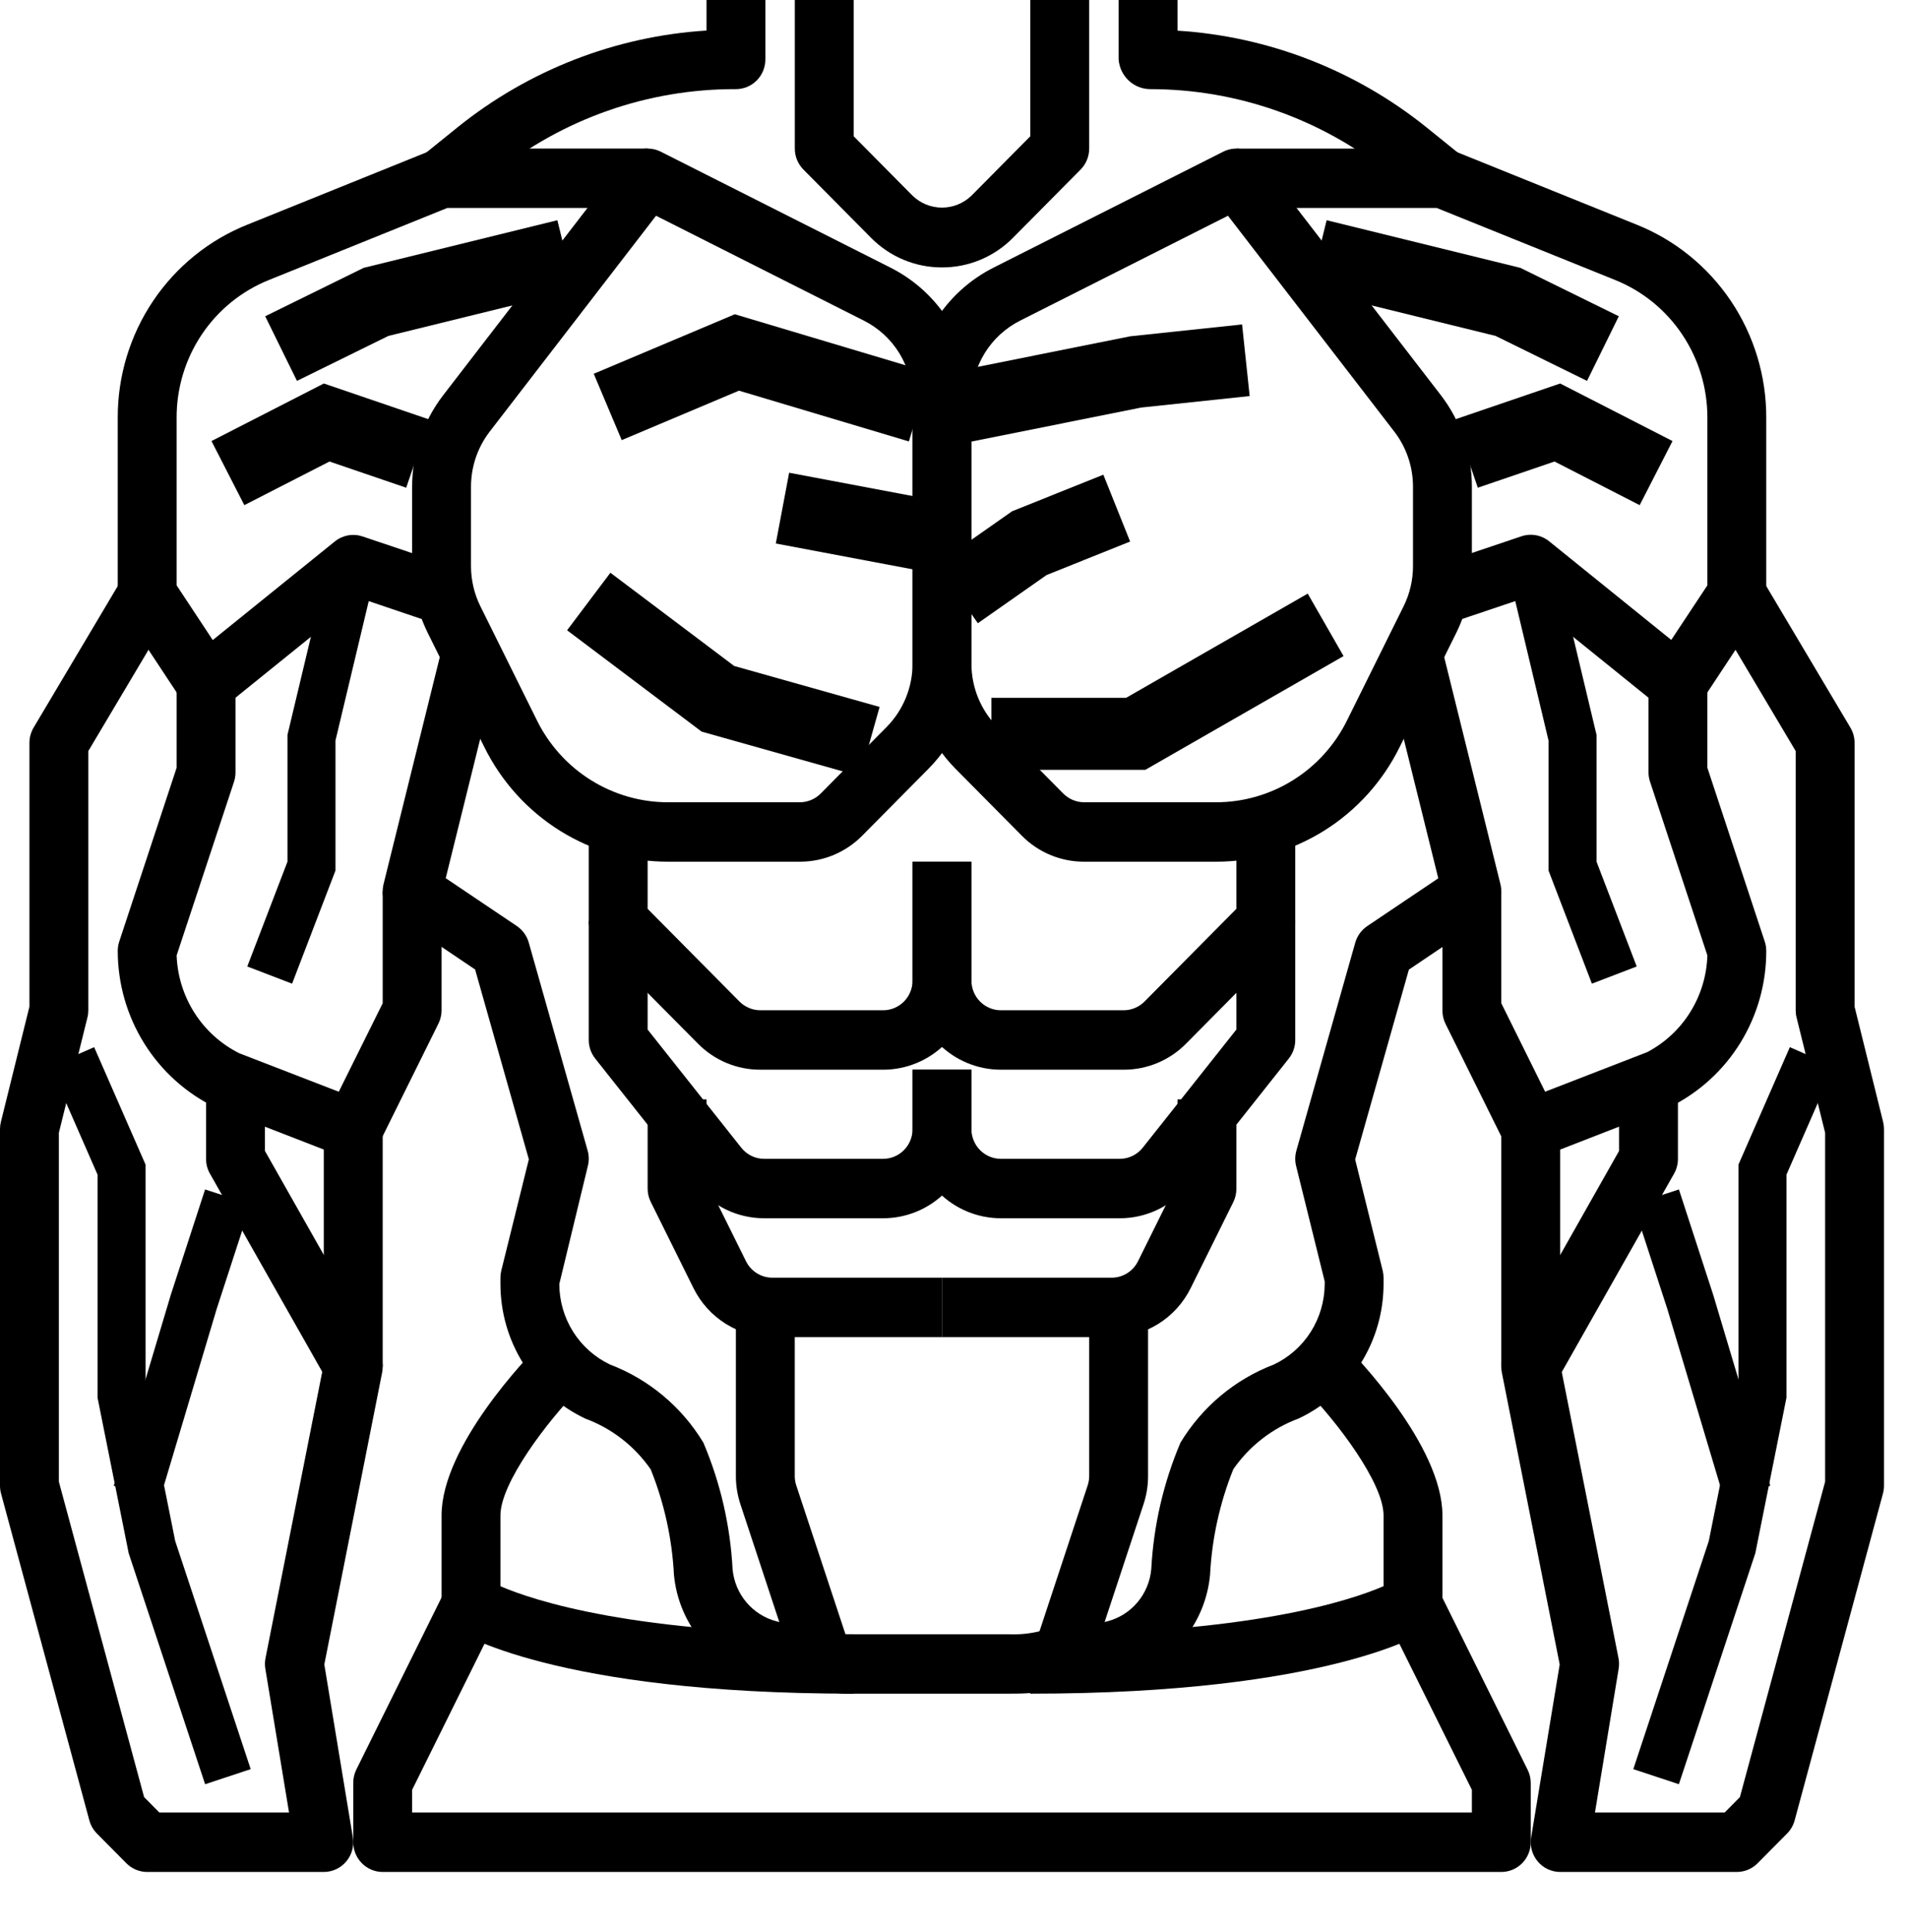 <svg width="159" height="161" viewBox="0 0 159 161" fill="none" xmlns="http://www.w3.org/2000/svg">
<path d="M66.656 71.796H55.706C52.514 71.806 49.384 70.914 46.669 69.22C43.955 67.527 41.764 65.1 40.346 62.215L35.636 52.713C34.79 50.992 34.347 49.098 34.344 47.177V40.535C34.348 37.782 35.257 35.109 36.929 32.934L52.033 13.334C52.381 12.883 52.873 12.566 53.426 12.44C53.979 12.313 54.558 12.383 55.065 12.639L74.173 22.282C76.215 23.303 77.933 24.882 79.131 26.839C80.329 28.796 80.961 31.052 80.953 33.353V55.315C80.957 56.941 80.641 58.552 80.025 60.054C79.408 61.556 78.502 62.92 77.359 64.067L71.859 69.62C71.178 70.312 70.367 70.86 69.474 71.234C68.581 71.608 67.623 71.798 66.656 71.796ZM54.67 17.976L40.8 35.972C39.799 37.279 39.254 38.883 39.25 40.535V47.177C39.251 48.33 39.517 49.467 40.025 50.5L44.735 60.001C45.748 62.062 47.312 63.796 49.251 65.005C51.19 66.214 53.426 66.852 55.706 66.844H66.656C67.306 66.842 67.929 66.581 68.391 66.119L73.891 60.566C75.267 59.171 76.042 57.284 76.047 55.315V33.353C76.051 31.973 75.672 30.619 74.954 29.445C74.235 28.271 73.204 27.324 71.98 26.71L54.67 17.976Z" fill="black"/>
<path d="M73.594 89.126H63.359C62.392 89.128 61.435 88.937 60.542 88.564C59.648 88.19 58.838 87.641 58.156 86.949L49.781 78.497C49.321 78.033 49.063 77.403 49.062 76.747V69.32H53.969V75.722L61.625 83.449C62.086 83.911 62.709 84.171 63.359 84.174H73.594C74.244 84.174 74.868 83.913 75.328 83.449C75.788 82.985 76.047 82.355 76.047 81.698V71.796H80.953V81.698C80.953 83.668 80.178 85.557 78.798 86.95C77.418 88.343 75.546 89.126 73.594 89.126Z" fill="black"/>
<path d="M73.594 101.504H63.686C62.582 101.506 61.492 101.257 60.497 100.775C59.502 100.293 58.629 99.59 57.94 98.719L49.6 88.197C49.252 87.758 49.062 87.212 49.062 86.65V76.747H53.969V85.781L61.772 95.624C62.001 95.915 62.292 96.149 62.623 96.31C62.955 96.471 63.318 96.554 63.686 96.553H73.594C74.244 96.553 74.868 96.292 75.328 95.828C75.788 95.363 76.047 94.734 76.047 94.077V89.126H80.953V94.077C80.953 96.047 80.178 97.936 78.798 99.329C77.418 100.722 75.546 101.504 73.594 101.504Z" fill="black"/>
<path d="M78.5 111.407H64.36C62.993 111.412 61.651 111.03 60.488 110.304C59.325 109.579 58.386 108.539 57.779 107.302L54.226 100.135C54.057 99.791 53.968 99.412 53.969 99.028V91.601H58.875V98.444L62.167 105.086C62.371 105.498 62.684 105.843 63.071 106.085C63.458 106.327 63.905 106.455 64.36 106.455H78.5V111.407Z" fill="black"/>
<path d="M68.094 141.041L63.551 139.895C61.581 139.395 59.814 138.292 58.49 136.737C57.167 135.183 56.354 133.253 56.162 131.212C56.006 128.195 55.352 125.226 54.226 122.426C52.882 120.488 50.981 119.012 48.78 118.198C46.665 117.201 44.875 115.616 43.622 113.628C42.368 111.641 41.703 109.334 41.703 106.978V106.455C41.703 106.253 41.728 106.051 41.777 105.854L44.07 96.595L39.593 80.777L32.982 76.321C32.561 76.038 32.237 75.63 32.055 75.153C31.873 74.677 31.841 74.155 31.964 73.66L36.87 53.854L41.63 55.057L37.143 73.169L43.065 77.153C43.548 77.48 43.901 77.968 44.063 78.532L48.969 95.862C49.087 96.28 49.094 96.722 48.989 97.144L46.609 106.978C46.611 108.387 47.009 109.767 47.758 110.956C48.508 112.146 49.577 113.095 50.841 113.694C54.079 114.93 56.815 117.22 58.617 120.203C60.035 123.545 60.858 127.112 61.048 130.742C61.141 131.762 61.544 132.728 62.203 133.507C62.862 134.286 63.744 134.84 64.728 135.092L69.269 136.238L68.094 141.041Z" fill="black"/>
<path d="M71.141 141.115C46.153 141.115 38.215 135.966 37.889 135.748C37.553 135.522 37.277 135.216 37.087 134.856C36.896 134.497 36.797 134.096 36.797 133.688V126.261C36.797 120.451 44.048 112.967 44.875 112.132L48.344 115.633C45.586 118.421 41.703 123.563 41.703 126.261V132.163C44.48 133.361 52.919 136.164 71.141 136.164V141.115Z" fill="black"/>
<path d="M17.172 59.417C17.046 59.417 16.921 59.407 16.797 59.387C16.46 59.335 16.139 59.212 15.852 59.028C15.565 58.843 15.32 58.601 15.131 58.315L10.225 50.888C9.957 50.481 9.813 50.003 9.812 49.514V34.813C9.801 31.347 10.825 27.958 12.75 25.087C14.675 22.217 17.413 19.998 20.606 18.721L35.887 12.552C36.176 12.436 36.485 12.377 36.797 12.378H53.969V17.33H37.268L22.429 23.321C20.148 24.233 18.192 25.817 16.817 27.867C15.442 29.917 14.71 32.338 14.719 34.813V48.771L17.729 53.329L27.904 45.112C28.224 44.854 28.603 44.681 29.006 44.608C29.409 44.535 29.824 44.566 30.213 44.696L37.572 47.172L36.022 51.876L29.928 49.814L18.705 58.875C18.27 59.226 17.729 59.417 17.172 59.417Z" fill="black"/>
<path d="M29.438 96.553C29.137 96.553 28.84 96.498 28.559 96.389L17.969 92.282C15.527 91.103 13.466 89.252 12.022 86.941C10.579 84.63 9.813 81.954 9.812 79.223C9.813 78.957 9.856 78.692 9.94 78.44L14.719 63.967V56.941H19.625V64.368C19.624 64.634 19.581 64.899 19.497 65.151L14.719 79.602C14.78 81.309 15.298 82.969 16.216 84.404C17.135 85.84 18.422 86.998 19.939 87.756L28.231 90.963L31.891 83.59V74.271H36.797V84.174C36.797 84.558 36.709 84.937 36.539 85.281L31.633 95.184C31.429 95.595 31.116 95.941 30.728 96.183C30.34 96.425 29.893 96.553 29.438 96.553Z" fill="black"/>
<path d="M26.984 155.97H12.266C11.615 155.969 10.991 155.709 10.531 155.244L8.078 152.769C7.776 152.464 7.558 152.085 7.445 151.669L0.086 124.437C0.029 124.224 0 124.005 0 123.785L0 94.077C2.1089e-05 93.874 0.025 93.672 0.074 93.475L2.453 83.87V61.893C2.453 61.443 2.575 61.003 2.804 60.618L10.163 48.239L14.368 50.789L7.359 62.578V84.174C7.359 84.377 7.335 84.579 7.286 84.776L4.906 94.381V123.454L12.008 149.731L13.281 151.018H24.087L22.113 139.048C22.062 138.749 22.067 138.442 22.127 138.145L26.852 114.296L17.496 97.79C17.282 97.414 17.17 96.987 17.172 96.553V89.126H22.078V95.894L31.567 112.655C31.861 113.173 31.959 113.782 31.842 114.368L27.026 138.682L29.403 153.085C29.462 153.44 29.444 153.803 29.349 154.15C29.255 154.497 29.086 154.819 28.856 155.093C28.626 155.368 28.339 155.588 28.016 155.74C27.693 155.891 27.341 155.97 26.984 155.97Z" fill="black"/>
<path d="M31.891 94.077H26.984V113.883H31.891V94.077Z" fill="black"/>
<path d="M38.33 16.788L35.264 12.921L38.122 10.613C44.054 5.837 51.3 3.019 58.875 2.545V0H63.781V4.951C63.781 5.608 63.523 6.238 63.063 6.702C62.603 7.166 61.979 7.427 61.328 7.427C54.015 7.399 46.912 9.887 41.188 14.48L38.33 16.788Z" fill="black"/>
<path d="M118.67 16.788L115.812 14.48C110.153 9.923 103.13 7.437 95.89 7.427C95.216 7.435 94.565 7.183 94.069 6.723C93.573 6.263 93.269 5.63 93.219 4.951V0H98.125V2.555C105.698 3.03 112.943 5.843 118.878 10.613L121.736 12.921L118.67 16.788Z" fill="black"/>
<path d="M101.294 71.796H90.344C89.377 71.798 88.419 71.608 87.526 71.234C86.633 70.86 85.822 70.312 85.141 69.62L79.641 64.067C78.498 62.92 77.592 61.556 76.975 60.054C76.359 58.552 76.043 56.941 76.047 55.315V33.353C76.039 31.052 76.671 28.796 77.869 26.839C79.067 24.882 80.785 23.303 82.827 22.282L101.935 12.639C102.442 12.383 103.021 12.313 103.574 12.44C104.127 12.566 104.619 12.883 104.967 13.334L120.071 32.927C121.744 35.104 122.654 37.78 122.656 40.535V47.177C122.653 49.098 122.21 50.992 121.363 52.713L116.653 62.215C115.236 65.1 113.045 67.527 110.331 69.22C107.616 70.914 104.486 71.806 101.294 71.796ZM102.33 17.976L85.02 26.71C83.796 27.324 82.765 28.271 82.046 29.445C81.328 30.619 80.949 31.973 80.953 33.353V55.315C80.958 57.284 81.733 59.171 83.109 60.566L88.609 66.119C89.071 66.581 89.694 66.842 90.344 66.844H101.294C103.574 66.852 105.81 66.214 107.749 65.005C109.688 63.796 111.252 62.062 112.265 60.001L116.975 50.497C117.484 49.466 117.749 48.329 117.75 47.177V40.535C117.746 38.883 117.201 37.279 116.2 35.972L102.33 17.976Z" fill="black"/>
<path d="M93.641 89.126H83.406C81.454 89.126 79.582 88.343 78.202 86.95C76.822 85.557 76.047 83.668 76.047 81.698V71.796H80.953V81.698C80.953 82.355 81.212 82.985 81.672 83.449C82.132 83.913 82.756 84.174 83.406 84.174H93.641C94.291 84.171 94.914 83.911 95.375 83.449L103.031 75.722V69.32H107.938V76.747C107.937 77.403 107.679 78.033 107.219 78.497L98.844 86.949C98.162 87.641 97.352 88.19 96.458 88.564C95.565 88.937 94.608 89.128 93.641 89.126Z" fill="black"/>
<path d="M93.314 101.504H83.406C81.454 101.504 79.582 100.722 78.202 99.329C76.822 97.936 76.047 96.047 76.047 94.077V89.126H80.953V94.077C80.953 94.734 81.212 95.363 81.672 95.828C82.132 96.292 82.756 96.553 83.406 96.553H93.314C93.683 96.553 94.046 96.469 94.377 96.308C94.709 96.147 95.001 95.912 95.23 95.622L103.031 85.781V76.747H107.938V86.65C107.938 87.212 107.748 87.758 107.4 88.197L99.06 98.716C98.372 99.588 97.498 100.291 96.503 100.773C95.508 101.256 94.418 101.506 93.314 101.504Z" fill="black"/>
<path d="M92.64 111.407H78.5V106.455H92.64C93.095 106.455 93.542 106.327 93.929 106.085C94.316 105.843 94.629 105.498 94.833 105.086L98.125 98.444V91.601H103.031V99.028C103.035 99.411 102.951 99.79 102.786 100.135L99.234 107.302C98.626 108.541 97.685 109.582 96.519 110.307C95.353 111.033 94.009 111.414 92.64 111.407Z" fill="black"/>
<path d="M84.091 141.115H70.456C69.425 141.117 68.42 140.79 67.583 140.182C66.747 139.574 66.121 138.716 65.795 137.729L61.701 125.333C61.45 124.574 61.322 123.78 61.323 122.981V108.931H66.23V122.981C66.229 123.247 66.271 123.511 66.355 123.763L70.456 136.164H84.091C84.943 136.201 85.796 136.117 86.625 135.916L90.641 123.758C90.723 123.507 90.765 123.245 90.766 122.981V108.931H95.672V122.981C95.673 123.78 95.545 124.574 95.294 125.333L91.197 137.731C90.084 141.115 86.036 141.115 84.091 141.115Z" fill="black"/>
<path d="M88.906 141.041L87.719 136.238L92.26 135.092C93.243 134.84 94.126 134.287 94.785 133.508C95.444 132.728 95.847 131.762 95.939 130.742C96.13 127.112 96.953 123.545 98.37 120.203C100.172 117.221 102.909 114.93 106.147 113.694C107.413 113.097 108.485 112.148 109.236 110.959C109.988 109.769 110.388 108.389 110.391 106.978V106.76L108.011 97.154C107.906 96.733 107.913 96.29 108.031 95.872L112.937 78.542C113.099 77.978 113.452 77.49 113.935 77.163L119.857 73.18L115.37 55.067L120.13 53.864L125.036 73.67C125.159 74.165 125.127 74.687 124.945 75.163C124.763 75.64 124.439 76.048 124.018 76.331L117.407 80.787L112.93 96.605L115.223 105.864C115.271 106.057 115.296 106.256 115.297 106.456V106.978C115.296 109.332 114.629 111.637 113.376 113.623C112.122 115.608 110.333 117.192 108.22 118.188C106.019 119.003 104.118 120.478 102.774 122.416C101.648 125.219 100.993 128.192 100.838 131.213C100.648 133.255 99.835 135.187 98.512 136.743C97.189 138.3 95.42 139.405 93.449 139.905L88.906 141.041Z" fill="black"/>
<path d="M85.859 141.115V136.164C104.052 136.164 112.49 133.371 115.297 132.158V126.261C115.297 123.563 111.414 118.421 108.656 115.633L112.125 112.132C112.952 112.967 120.203 120.451 120.203 126.261V133.688C120.203 134.096 120.104 134.497 119.913 134.856C119.723 135.216 119.447 135.522 119.111 135.748C118.785 135.966 110.847 141.115 85.859 141.115Z" fill="black"/>
<path d="M139.828 59.417C139.271 59.417 138.73 59.226 138.295 58.875L127.072 49.814L120.978 51.864L119.428 47.16L126.787 44.684C127.176 44.553 127.591 44.523 127.994 44.596C128.397 44.668 128.776 44.842 129.096 45.1L139.271 53.317L142.281 48.772V34.813C142.289 32.337 141.557 29.917 140.182 27.866C138.807 25.816 136.852 24.231 134.571 23.319L119.732 17.33H103.031V12.379H120.203C120.515 12.378 120.824 12.438 121.113 12.554L136.394 18.721C139.586 19.999 142.324 22.218 144.249 25.088C146.174 27.958 147.198 31.347 147.188 34.813V49.514C147.187 50.003 147.043 50.481 146.775 50.888L141.869 58.315C141.68 58.601 141.435 58.843 141.148 59.028C140.861 59.213 140.54 59.335 140.203 59.387C140.079 59.407 139.954 59.417 139.828 59.417Z" fill="black"/>
<path d="M127.563 96.553C127.105 96.555 126.655 96.428 126.265 96.186C125.875 95.944 125.559 95.597 125.355 95.184L120.448 85.281C120.283 84.936 120.199 84.557 120.203 84.174V74.271H125.109V83.59L128.76 90.96L137.272 87.66C138.741 86.887 139.98 85.733 140.86 84.317C141.741 82.9 142.231 81.273 142.281 79.602L137.51 65.151C137.424 64.899 137.378 64.635 137.375 64.368V56.941H142.281V63.967L147.06 78.44C147.144 78.692 147.187 78.957 147.188 79.223C147.196 81.916 146.457 84.558 145.054 86.849C143.651 89.14 141.64 90.989 139.249 92.186L128.441 96.394C128.16 96.501 127.862 96.555 127.563 96.553Z" fill="black"/>
<path d="M144.734 155.97H130.016C129.659 155.97 129.307 155.891 128.984 155.74C128.661 155.588 128.374 155.368 128.144 155.093C127.914 154.819 127.745 154.497 127.651 154.15C127.557 153.803 127.538 153.44 127.597 153.085L129.974 138.682L125.158 114.378C125.041 113.792 125.138 113.183 125.433 112.665L134.922 95.894V89.126H139.828V96.553C139.83 96.987 139.718 97.414 139.504 97.79L130.148 114.316L134.873 138.145C134.931 138.439 134.936 138.742 134.888 139.038L132.913 151.018H143.719L144.992 149.731L152.094 123.454V94.381L149.714 84.776C149.665 84.579 149.641 84.377 149.641 84.174V62.578L142.632 50.789L146.837 48.239L154.196 60.618C154.425 61.003 154.547 61.443 154.547 61.893V83.87L156.926 93.475C156.975 93.672 157 93.874 157 94.077V123.785C157 124.005 156.971 124.224 156.914 124.437L149.555 151.669C149.442 152.085 149.224 152.464 148.922 152.769L146.469 155.244C146.009 155.709 145.385 155.969 144.734 155.97Z" fill="black"/>
<path d="M130.016 94.077H125.109V113.883H130.016V94.077Z" fill="black"/>
<path d="M125.109 155.97H31.891C31.24 155.97 30.616 155.709 30.156 155.244C29.696 154.78 29.438 154.15 29.438 153.494V148.542C29.437 148.158 29.525 147.78 29.695 147.436L37.054 132.582L41.446 134.795L34.344 149.127V151.018H122.656V149.127L115.542 134.795L119.933 132.582L127.293 147.436C127.467 147.778 127.559 148.157 127.562 148.542V153.494C127.562 154.15 127.304 154.78 126.844 155.244C126.384 155.709 125.76 155.97 125.109 155.97Z" fill="black"/>
<path d="M78.5 22.281C77.4 22.284 76.31 22.067 75.293 21.642C74.277 21.217 73.354 20.593 72.578 19.806L66.953 14.129C66.493 13.665 66.234 13.035 66.234 12.379V0H71.141V11.354L76.047 16.305C76.707 16.942 77.586 17.298 78.5 17.298C79.414 17.298 80.293 16.942 80.953 16.305L85.859 11.354V0H90.766V12.379C90.766 13.035 90.507 13.665 90.047 14.129L84.422 19.806C83.646 20.593 82.723 21.217 81.707 21.642C80.69 22.067 79.6 22.284 78.5 22.281Z" fill="black"/>
<path d="M29.438 46.875L25.956 61.465V72.164L22.474 81.242" stroke="black" stroke-width="4"/>
<path d="M6.014 88.051L10.129 97.453V116.258L12.661 128.902L18.992 148.031" stroke="black" stroke-width="4"/>
<path d="M18.992 99.723L16.143 108.477L11.395 124.363" stroke="black" stroke-width="4"/>
<path d="M18.992 39.418L27.222 35.203L34.819 37.797" stroke="black" stroke-width="6"/>
<path d="M47.163 21.262L31.337 25.152L23.423 29.043" stroke="black" stroke-width="6"/>
<path d="M127.563 46.875L131.044 61.465V72.164L134.526 81.242" stroke="black" stroke-width="4"/>
<path d="M150.986 88.051L146.871 97.453V116.258L144.339 128.902L138.008 148.031" stroke="black" stroke-width="4"/>
<path d="M138.008 99.723L140.857 108.477L145.605 124.363" stroke="black" stroke-width="4"/>
<path d="M138.008 39.418L129.778 35.203L122.181 37.797" stroke="black" stroke-width="6"/>
<path d="M109.837 21.262L125.663 25.152L133.577 29.043" stroke="black" stroke-width="6"/>
<path d="M76.601 33.906L61.407 29.367L50.645 33.906" stroke="black" stroke-width="6"/>
<path d="M65.206 42.336L77.234 44.605" stroke="black" stroke-width="6"/>
<path d="M72.486 61.789L59.825 58.223L49.062 50.117" stroke="black" stroke-width="6"/>
<path d="M80.083 33.906L94.643 30.988L103.823 30.016" stroke="black" stroke-width="6"/>
<path d="M93.061 42.336L85.78 45.254L79.766 49.469" stroke="black" stroke-width="6"/>
<path d="M82.615 61.141H94.643L110.47 52.062" stroke="black" stroke-width="6"/>
</svg>
